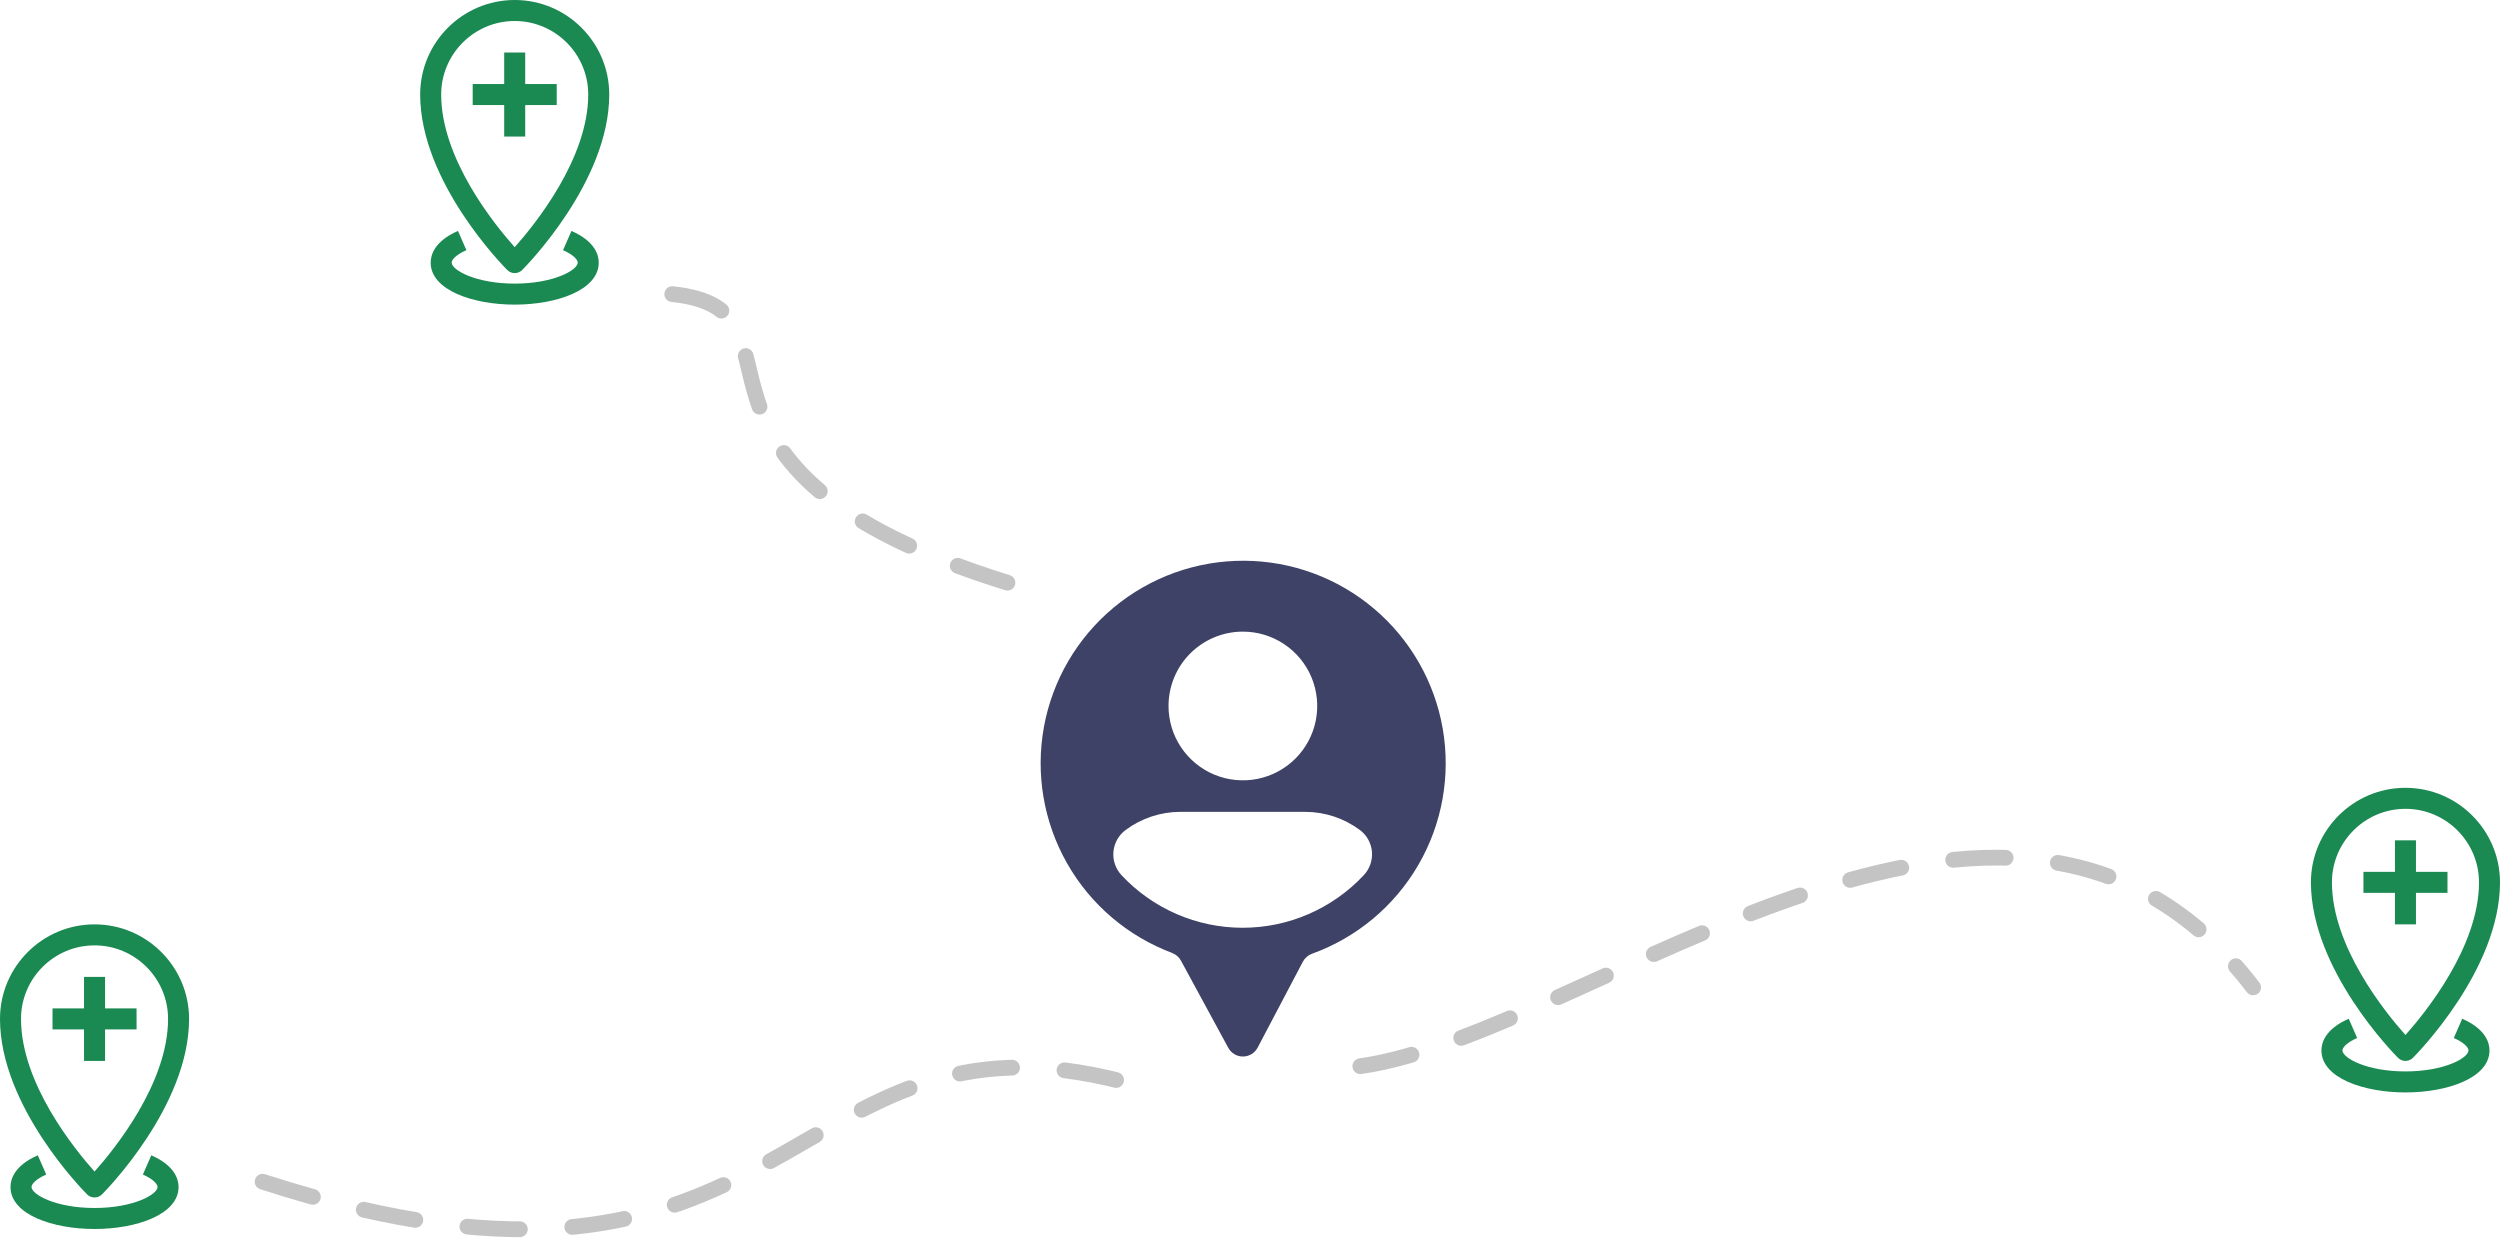 <svg width="238" height="118" viewBox="0 0 238 118" fill="none" xmlns="http://www.w3.org/2000/svg">
<path d="M49 26C49.256 26 49.512 25.902 49.707 25.707C50.046 25.369 58 17.318 58 9C58 4.038 53.962 0 49 0C44.038 0 40 4.038 40 9C40 17.318 47.954 25.369 48.293 25.707C48.488 25.902 48.744 26 49 26ZM49 2C52.86 2 56 5.14 56 9C56 15.117 50.904 21.397 49 23.532C47.094 21.4 42 15.127 42 9C42 5.14 45.14 2 49 2Z" fill="#1A8952"/>
<path fill-rule="evenodd" clip-rule="evenodd" d="M48 5H50V13H48V5Z" fill="#1A8952"/>
<path fill-rule="evenodd" clip-rule="evenodd" d="M45 8H53V10H45V8Z" fill="#1A8952"/>
<path d="M54.403 21.986L53.601 23.818C54.567 24.241 55 24.717 55 25C55 25.705 52.722 27 49 27C45.278 27 43 25.705 43 25C43 24.716 43.433 24.24 44.4 23.816L43.6 21.984C41.338 22.973 41 24.298 41 25C41 27.626 45.024 29 49 29C52.976 29 57 27.626 57 25C57 24.299 56.663 22.975 54.403 21.986Z" fill="#1A8952"/>
<path d="M229 101C229.256 101 229.512 100.902 229.707 100.707C230.046 100.369 238 92.318 238 84C238 79.038 233.962 75 229 75C224.038 75 220 79.038 220 84C220 92.318 227.954 100.369 228.293 100.707C228.488 100.902 228.744 101 229 101ZM229 77C232.86 77 236 80.14 236 84C236 90.117 230.904 96.397 229 98.532C227.094 96.4 222 90.127 222 84C222 80.14 225.14 77 229 77Z" fill="#1A8952"/>
<path fill-rule="evenodd" clip-rule="evenodd" d="M228 80H230V88H228V80Z" fill="#1A8952"/>
<path fill-rule="evenodd" clip-rule="evenodd" d="M225 83H233V85H225V83Z" fill="#1A8952"/>
<path d="M234.403 96.986L233.601 98.818C234.567 99.241 235 99.717 235 100C235 100.705 232.722 102 229 102C225.278 102 223 100.705 223 100C223 99.716 223.433 99.24 224.4 98.816L223.6 96.984C221.338 97.973 221 99.298 221 100C221 102.626 225.024 104 229 104C232.976 104 237 102.626 237 100C237 99.299 236.663 97.975 234.403 96.986Z" fill="#1A8952"/>
<path d="M9 114C9.256 114 9.512 113.902 9.707 113.707C10.046 113.369 18 105.318 18 97C18 92.038 13.962 88 9 88C4.038 88 0 92.038 0 97C0 105.318 7.954 113.369 8.293 113.707C8.488 113.902 8.744 114 9 114ZM9 90C12.86 90 16 93.14 16 97C16 103.117 10.904 109.397 9 111.532C7.094 109.4 2 103.127 2 97C2 93.14 5.14 90 9 90Z" fill="#1A8952"/>
<path fill-rule="evenodd" clip-rule="evenodd" d="M8 93H10V101H8V93Z" fill="#1A8952"/>
<path fill-rule="evenodd" clip-rule="evenodd" d="M5 96H13V98H5V96Z" fill="#1A8952"/>
<path d="M14.403 109.986L13.601 111.818C14.567 112.241 15 112.717 15 113C15 113.705 12.722 115 9 115C5.278 115 3 113.705 3 113C3 112.716 3.433 112.24 4.4 111.816L3.6 109.984C1.338 110.973 1 112.298 1 113C1 115.626 5.024 117 9 117C12.976 117 17 115.626 17 113C17 112.299 16.663 110.975 14.403 109.986Z" fill="#1A8952"/>
<g clip-path="url(#clip0)">
<path d="M111.573 90.718C111.935 90.849 112.237 91.108 112.423 91.446L116.928 99.745C117.063 99.998 117.265 100.209 117.511 100.356C117.757 100.503 118.038 100.581 118.325 100.581C118.611 100.581 118.892 100.503 119.138 100.356C119.384 100.209 119.586 99.998 119.721 99.745L124.035 91.55C124.225 91.198 124.538 90.928 124.914 90.793C129.172 89.251 132.751 86.261 135.024 82.345C137.298 78.429 138.121 73.838 137.349 69.377C136.577 64.915 134.26 60.868 130.803 57.943C127.346 55.019 122.97 53.404 118.443 53.383C113.915 53.361 109.524 54.934 106.039 57.825C102.554 60.716 100.198 64.741 99.384 69.195C98.569 73.649 99.348 78.248 101.584 82.185C103.82 86.122 107.371 89.147 111.613 90.729L111.573 90.718ZM118.322 60.131C119.722 60.131 121.09 60.546 122.254 61.324C123.418 62.101 124.326 63.207 124.861 64.5C125.397 65.794 125.537 67.217 125.264 68.59C124.991 69.963 124.317 71.225 123.327 72.214C122.337 73.204 121.076 73.879 119.703 74.152C118.329 74.425 116.906 74.285 115.613 73.749C114.319 73.213 113.214 72.306 112.436 71.142C111.658 69.978 111.243 68.609 111.243 67.209C111.243 65.332 111.989 63.531 113.316 62.204C114.644 60.876 116.444 60.131 118.322 60.131ZM107.149 79.024C108.652 77.901 110.477 77.293 112.353 77.289H124.267C126.143 77.293 127.968 77.901 129.471 79.024C129.795 79.268 130.063 79.578 130.259 79.932C130.454 80.287 130.574 80.678 130.609 81.082C130.643 81.485 130.593 81.891 130.461 82.274C130.329 82.657 130.118 83.008 129.842 83.304C128.365 84.887 126.578 86.15 124.592 87.014C122.606 87.878 120.464 88.323 118.298 88.323C116.133 88.323 113.991 87.878 112.005 87.014C110.019 86.15 108.232 84.887 106.755 83.304C106.48 83.006 106.271 82.654 106.141 82.27C106.01 81.887 105.962 81.48 105.999 81.076C106.036 80.673 106.158 80.282 106.356 79.928C106.554 79.575 106.824 79.266 107.149 79.024Z" fill="#3E4266"/>
</g>
<path d="M25 112.499C76 129 74.5 94.5 107 103" stroke="#C4C4C4" stroke-width="1.5" stroke-linecap="round" stroke-dasharray="5 5"/>
<path d="M64 28C78.5 29.5 60.5 44.5 96 55.5" stroke="#C4C4C4" stroke-width="1.5" stroke-linecap="round" stroke-dasharray="5 5"/>
<path d="M129.5 101.5C151.167 98.499 191.3 63.6 214.5 94" stroke="#C4C4C4" stroke-width="1.5" stroke-linecap="round" stroke-dasharray="5 5"/>
<defs>
<clipPath id="clip0">
<rect width="38.747" height="48" fill="white" transform="translate(99 53)"/>
</clipPath>
</defs>
</svg>
